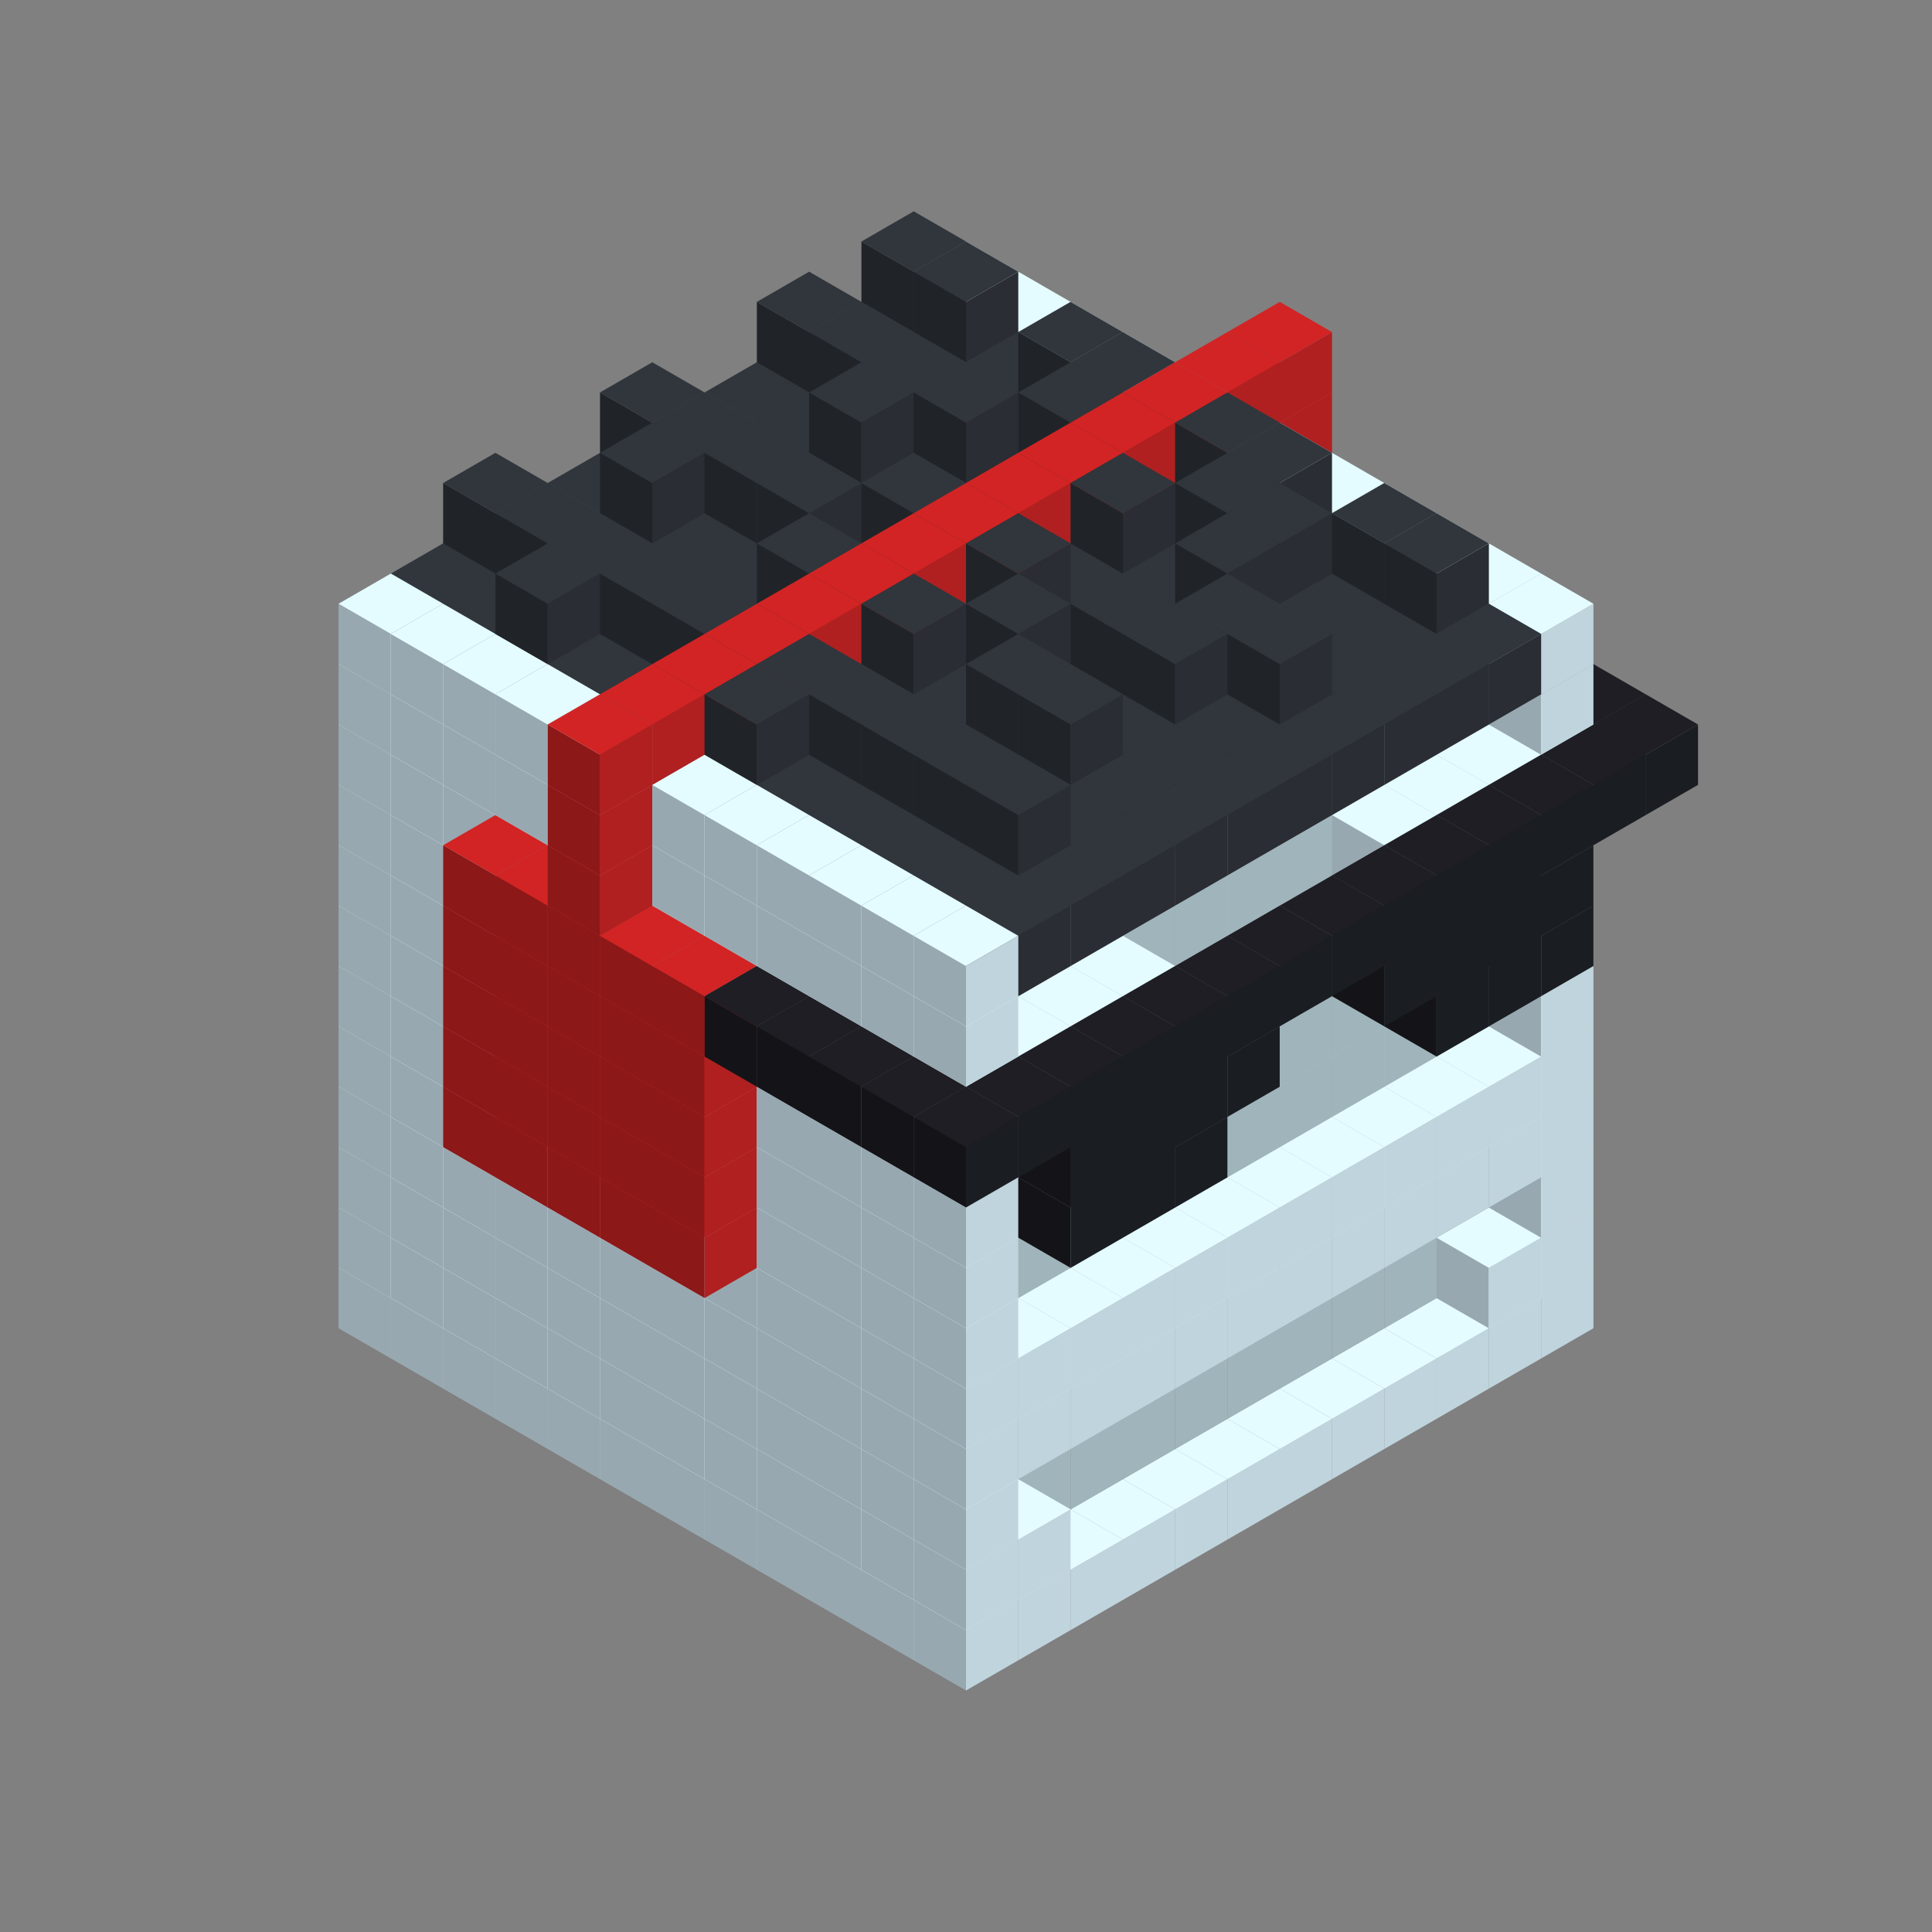 
<svg width='600' height='600' viewBox='4436371 5550000 3200000 3200000' xmlns='http://www.w3.org/2000/svg' xmlns:xlink='http://www.w3.org/1999/xlink'>
<rect x="4436371" y="5550000" width="3200000" height="3200000" fill="#808080" stroke="none"/>
<use xlink:href='#v-0x0000004e-1' transform='translate(983738,3600000)'/>
<use xlink:href='#v-0x0000004e-1' transform='translate(1070341,3650000)'/>
<use xlink:href='#v-0x0000004e-1' transform='translate(1156944,3700000)'/>
<use xlink:href='#v-0x0000004e-1' transform='translate(1243547,3750000)'/>
<use xlink:href='#v-0x0000004e-1' transform='translate(1330150,3800000)'/>
<use xlink:href='#v-0x0000004e-1' transform='translate(1416753,3850000)'/>
<use xlink:href='#v-0x0000004e-1' transform='translate(1503356,3900000)'/>
<use xlink:href='#v-0x0000004e-1' transform='translate(1589959,3950000)'/>
<use xlink:href='#v-0x0000004e-1' transform='translate(1676562,4000000)'/>
<use xlink:href='#v-0x0000004e-1' transform='translate(1763165,4050000)'/>
<use xlink:href='#v-0x0000004e-1' transform='translate(1849768,4100000)'/>
<use xlink:href='#v-0x0000004e-1' transform='translate(2889004,3600000)'/>
<use xlink:href='#v-0x0000004e-1' transform='translate(2802401,3650000)'/>
<use xlink:href='#v-0x0000004e-1' transform='translate(2715798,3700000)'/>
<use xlink:href='#v-0x0000004e-1' transform='translate(2629195,3750000)'/>
<use xlink:href='#v-0x0000004e-1' transform='translate(2542592,3800000)'/>
<use xlink:href='#v-0x0000004e-1' transform='translate(2455989,3850000)'/>
<use xlink:href='#v-0x0000004e-1' transform='translate(2369386,3900000)'/>
<use xlink:href='#v-0x0000004e-1' transform='translate(2282783,3950000)'/>
<use xlink:href='#v-0x0000004e-1' transform='translate(2196180,4000000)'/>
<use xlink:href='#v-0x0000004e-1' transform='translate(2109577,4050000)'/>
<use xlink:href='#v-0x0000004e-1' transform='translate(2022974,4100000)'/>
<use xlink:href='#v-0x0000004e-1' transform='translate(1936371,4150000)'/>
<use xlink:href='#v-0x0000004e-1' transform='translate(983738,3500000)'/>
<use xlink:href='#v-0x0000004e-1' transform='translate(1070341,3550000)'/>
<use xlink:href='#v-0x0000004e-1' transform='translate(1156944,3600000)'/>
<use xlink:href='#v-0x0000004e-1' transform='translate(1243547,3650000)'/>
<use xlink:href='#v-0x0000004e-1' transform='translate(1330150,3700000)'/>
<use xlink:href='#v-0x0000004e-1' transform='translate(1416753,3750000)'/>
<use xlink:href='#v-0x0000004e-1' transform='translate(1503356,3800000)'/>
<use xlink:href='#v-0x0000004e-1' transform='translate(1589959,3850000)'/>
<use xlink:href='#v-0x0000004e-1' transform='translate(1676562,3900000)'/>
<use xlink:href='#v-0x0000004e-1' transform='translate(1763165,3950000)'/>
<use xlink:href='#v-0x0000004e-2' transform='translate(2715798,3500000)'/>
<use xlink:href='#v-0x0000004e-2' transform='translate(2629195,3550000)'/>
<use xlink:href='#v-0x0000004e-2' transform='translate(2542592,3600000)'/>
<use xlink:href='#v-0x0000004e-2' transform='translate(2455989,3650000)'/>
<use xlink:href='#v-0x0000004e-2' transform='translate(2369386,3700000)'/>
<use xlink:href='#v-0x0000004e-2' transform='translate(2282783,3750000)'/>
<use xlink:href='#v-0x0000004e-2' transform='translate(2196180,3800000)'/>
<use xlink:href='#v-0x0000004e-2' transform='translate(2109577,3850000)'/>
<use xlink:href='#v-0x0000004e-2' transform='translate(2022974,3900000)'/>
<use xlink:href='#v-0x0000004e-2' transform='translate(1936371,3950000)'/>
<use xlink:href='#v-0x0000004e-1' transform='translate(1849768,4000000)'/>
<use xlink:href='#v-0x0000004e-1' transform='translate(2889004,3500000)'/>
<use xlink:href='#v-0x0000004e-1' transform='translate(2802401,3550000)'/>
<use xlink:href='#v-0x0000004e-1' transform='translate(2022974,4000000)'/>
<use xlink:href='#v-0x0000004e-1' transform='translate(1936371,4050000)'/>
<use xlink:href='#v-0x0000004e-1' transform='translate(983738,3400000)'/>
<use xlink:href='#v-0x0000004e-1' transform='translate(1070341,3450000)'/>
<use xlink:href='#v-0x0000004e-1' transform='translate(1156944,3500000)'/>
<use xlink:href='#v-0x0000004e-1' transform='translate(1243547,3550000)'/>
<use xlink:href='#v-0x0000004e-1' transform='translate(1330150,3600000)'/>
<use xlink:href='#v-0x0000004e-1' transform='translate(1416753,3650000)'/>
<use xlink:href='#v-0x0000004e-1' transform='translate(1503356,3700000)'/>
<use xlink:href='#v-0x0000004e-1' transform='translate(1589959,3750000)'/>
<use xlink:href='#v-0x0000004e-1' transform='translate(1676562,3800000)'/>
<use xlink:href='#v-0x0000004e-1' transform='translate(1763165,3850000)'/>
<use xlink:href='#v-0x0000004e-2' transform='translate(2715798,3400000)'/>
<use xlink:href='#v-0x0000004e-2' transform='translate(2629195,3450000)'/>
<use xlink:href='#v-0x0000004e-2' transform='translate(2542592,3500000)'/>
<use xlink:href='#v-0x0000004e-2' transform='translate(2455989,3550000)'/>
<use xlink:href='#v-0x0000004e-2' transform='translate(2369386,3600000)'/>
<use xlink:href='#v-0x0000004e-2' transform='translate(2282783,3650000)'/>
<use xlink:href='#v-0x0000004e-2' transform='translate(2196180,3700000)'/>
<use xlink:href='#v-0x0000004e-2' transform='translate(2109577,3750000)'/>
<use xlink:href='#v-0x0000004e-2' transform='translate(2022974,3800000)'/>
<use xlink:href='#v-0x0000004e-2' transform='translate(1936371,3850000)'/>
<use xlink:href='#v-0x0000004e-1' transform='translate(1849768,3900000)'/>
<use xlink:href='#v-0x0000004e-1' transform='translate(2889004,3400000)'/>
<use xlink:href='#v-0x0000004e-1' transform='translate(1936371,3950000)'/>
<use xlink:href='#v-0x0000004e-1' transform='translate(983738,3300000)'/>
<use xlink:href='#v-0x0000004e-1' transform='translate(1070341,3350000)'/>
<use xlink:href='#v-0x0000004e-1' transform='translate(1156944,3400000)'/>
<use xlink:href='#v-0x0000004e-1' transform='translate(1243547,3450000)'/>
<use xlink:href='#v-0x0000004e-1' transform='translate(1330150,3500000)'/>
<use xlink:href='#v-0x0000004e-1' transform='translate(1416753,3550000)'/>
<use xlink:href='#v-0x0000004e-1' transform='translate(1503356,3600000)'/>
<use xlink:href='#v-0x0000004e-1' transform='translate(1589959,3650000)'/>
<use xlink:href='#v-0x0000004e-1' transform='translate(1676562,3700000)'/>
<use xlink:href='#v-0x0000004e-1' transform='translate(1763165,3750000)'/>
<use xlink:href='#v-0x0000004e-2' transform='translate(2715798,3300000)'/>
<use xlink:href='#v-0x0000004e-2' transform='translate(2629195,3350000)'/>
<use xlink:href='#v-0x0000004e-2' transform='translate(2542592,3400000)'/>
<use xlink:href='#v-0x0000004e-2' transform='translate(2455989,3450000)'/>
<use xlink:href='#v-0x0000004e-2' transform='translate(2369386,3500000)'/>
<use xlink:href='#v-0x0000004e-2' transform='translate(2282783,3550000)'/>
<use xlink:href='#v-0x0000004e-2' transform='translate(2196180,3600000)'/>
<use xlink:href='#v-0x0000004e-2' transform='translate(2109577,3650000)'/>
<use xlink:href='#v-0x0000004e-2' transform='translate(2022974,3700000)'/>
<use xlink:href='#v-0x0000004e-2' transform='translate(1936371,3750000)'/>
<use xlink:href='#v-0x0000004e-1' transform='translate(1849768,3800000)'/>
<use xlink:href='#v-0x0000004e-1' transform='translate(2889004,3300000)'/>
<use xlink:href='#v-0x0000004e-1' transform='translate(2802401,3350000)'/>
<use xlink:href='#v-0x0000004e-1' transform='translate(2715798,3400000)'/>
<use xlink:href='#v-0x0000004e-1' transform='translate(2629195,3450000)'/>
<use xlink:href='#v-0x0000004e-1' transform='translate(2542592,3500000)'/>
<use xlink:href='#v-0x0000004e-1' transform='translate(2455989,3550000)'/>
<use xlink:href='#v-0x0000004e-1' transform='translate(2369386,3600000)'/>
<use xlink:href='#v-0x0000004e-1' transform='translate(2282783,3650000)'/>
<use xlink:href='#v-0x0000004e-1' transform='translate(2196180,3700000)'/>
<use xlink:href='#v-0x0000004e-1' transform='translate(2109577,3750000)'/>
<use xlink:href='#v-0x0000004e-1' transform='translate(2022974,3800000)'/>
<use xlink:href='#v-0x0000004e-1' transform='translate(1936371,3850000)'/>
<use xlink:href='#v-0x0000004e-1' transform='translate(983738,3200000)'/>
<use xlink:href='#v-0x0000004e-1' transform='translate(1070341,3250000)'/>
<use xlink:href='#v-0x0000004e-1' transform='translate(1156944,3300000)'/>
<use xlink:href='#v-0x0000004e-1' transform='translate(1243547,3350000)'/>
<use xlink:href='#v-0x0000004e-1' transform='translate(1330150,3400000)'/>
<use xlink:href='#v-0x0000004e-1' transform='translate(1416753,3450000)'/>
<use xlink:href='#v-0x0000004e-1' transform='translate(1503356,3500000)'/>
<use xlink:href='#v-0x0000004e-1' transform='translate(1589959,3550000)'/>
<use xlink:href='#v-0x0000004e-1' transform='translate(1676562,3600000)'/>
<use xlink:href='#v-0x0000004e-1' transform='translate(1763165,3650000)'/>
<use xlink:href='#v-0x0000004e-2' transform='translate(2715798,3200000)'/>
<use xlink:href='#v-0x0000004e-2' transform='translate(2629195,3250000)'/>
<use xlink:href='#v-0x0000004e-2' transform='translate(2542592,3300000)'/>
<use xlink:href='#v-0x0000004e-2' transform='translate(2455989,3350000)'/>
<use xlink:href='#v-0x0000004e-2' transform='translate(2369386,3400000)'/>
<use xlink:href='#v-0x0000004e-2' transform='translate(2282783,3450000)'/>
<use xlink:href='#v-0x0000004e-2' transform='translate(2196180,3500000)'/>
<use xlink:href='#v-0x0000004e-2' transform='translate(2109577,3550000)'/>
<use xlink:href='#v-0x0000004e-2' transform='translate(2022974,3600000)'/>
<use xlink:href='#v-0x0000004e-2' transform='translate(1936371,3650000)'/>
<use xlink:href='#v-0x0000004e-1' transform='translate(1849768,3700000)'/>
<use xlink:href='#v-0x0000004e-1' transform='translate(2889004,3200000)'/>
<use xlink:href='#v-0x0000004e-1' transform='translate(2802401,3250000)'/>
<use xlink:href='#v-0x0000004e-1' transform='translate(2715798,3300000)'/>
<use xlink:href='#v-0x0000004e-1' transform='translate(2629195,3350000)'/>
<use xlink:href='#v-0x0000004e-1' transform='translate(2542592,3400000)'/>
<use xlink:href='#v-0x0000004e-1' transform='translate(2455989,3450000)'/>
<use xlink:href='#v-0x0000004e-1' transform='translate(2369386,3500000)'/>
<use xlink:href='#v-0x0000004e-1' transform='translate(2282783,3550000)'/>
<use xlink:href='#v-0x0000004e-1' transform='translate(2196180,3600000)'/>
<use xlink:href='#v-0x0000004e-1' transform='translate(2109577,3650000)'/>
<use xlink:href='#v-0x0000004e-1' transform='translate(2022974,3700000)'/>
<use xlink:href='#v-0x0000004e-1' transform='translate(1936371,3750000)'/>
<use xlink:href='#v-0x0000004e-1' transform='translate(983738,3100000)'/>
<use xlink:href='#v-0x0000004e-1' transform='translate(1070341,3150000)'/>
<use xlink:href='#v-0x0000004e-1' transform='translate(1156944,3200000)'/>
<use xlink:href='#v-0x0000004e-6' transform='translate(2282783,2650000)'/>
<use xlink:href='#v-0x0000004e-1' transform='translate(1243547,3250000)'/>
<use xlink:href='#v-0x0000004e-6' transform='translate(1156944,3300000)'/>
<use xlink:href='#v-0x0000004e-6' transform='translate(2369386,2700000)'/>
<use xlink:href='#v-0x0000004e-1' transform='translate(1330150,3300000)'/>
<use xlink:href='#v-0x0000004e-6' transform='translate(1243547,3350000)'/>
<use xlink:href='#v-0x0000004e-6' transform='translate(2455989,2750000)'/>
<use xlink:href='#v-0x0000004e-1' transform='translate(1416753,3350000)'/>
<use xlink:href='#v-0x0000004e-6' transform='translate(1330150,3400000)'/>
<use xlink:href='#v-0x0000004e-6' transform='translate(2542592,2800000)'/>
<use xlink:href='#v-0x0000004e-1' transform='translate(1503356,3400000)'/>
<use xlink:href='#v-0x0000004e-6' transform='translate(1416753,3450000)'/>
<use xlink:href='#v-0x0000004e-6' transform='translate(2629195,2850000)'/>
<use xlink:href='#v-0x0000004e-1' transform='translate(1589959,3450000)'/>
<use xlink:href='#v-0x0000004e-6' transform='translate(1503356,3500000)'/>
<use xlink:href='#v-0x0000004e-1' transform='translate(1676562,3500000)'/>
<use xlink:href='#v-0x0000004e-1' transform='translate(1763165,3550000)'/>
<use xlink:href='#v-0x0000004e-2' transform='translate(2715798,3100000)'/>
<use xlink:href='#v-0x0000004e-2' transform='translate(2629195,3150000)'/>
<use xlink:href='#v-0x0000004e-2' transform='translate(2542592,3200000)'/>
<use xlink:href='#v-0x0000004e-2' transform='translate(2455989,3250000)'/>
<use xlink:href='#v-0x0000004e-2' transform='translate(2369386,3300000)'/>
<use xlink:href='#v-0x0000004e-2' transform='translate(2282783,3350000)'/>
<use xlink:href='#v-0x0000004e-2' transform='translate(2196180,3400000)'/>
<use xlink:href='#v-0x0000004e-2' transform='translate(2109577,3450000)'/>
<use xlink:href='#v-0x0000004e-2' transform='translate(2022974,3500000)'/>
<use xlink:href='#v-0x0000004e-2' transform='translate(1936371,3550000)'/>
<use xlink:href='#v-0x0000004e-1' transform='translate(1849768,3600000)'/>
<use xlink:href='#v-0x0000004e-1' transform='translate(2889004,3100000)'/>
<use xlink:href='#v-0x0000004e-1' transform='translate(1936371,3650000)'/>
<use xlink:href='#v-0x0000004e-1' transform='translate(983738,3000000)'/>
<use xlink:href='#v-0x0000004e-1' transform='translate(1070341,3050000)'/>
<use xlink:href='#v-0x0000004e-1' transform='translate(1156944,3100000)'/>
<use xlink:href='#v-0x0000004e-6' transform='translate(2282783,2550000)'/>
<use xlink:href='#v-0x0000004e-1' transform='translate(1243547,3150000)'/>
<use xlink:href='#v-0x0000004e-6' transform='translate(1156944,3200000)'/>
<use xlink:href='#v-0x0000004e-6' transform='translate(2369386,2600000)'/>
<use xlink:href='#v-0x0000004e-1' transform='translate(1330150,3200000)'/>
<use xlink:href='#v-0x0000004e-6' transform='translate(1243547,3250000)'/>
<use xlink:href='#v-0x0000004e-6' transform='translate(2455989,2650000)'/>
<use xlink:href='#v-0x0000004e-1' transform='translate(1416753,3250000)'/>
<use xlink:href='#v-0x0000004e-6' transform='translate(1330150,3300000)'/>
<use xlink:href='#v-0x0000004e-6' transform='translate(2542592,2700000)'/>
<use xlink:href='#v-0x0000004e-1' transform='translate(1503356,3300000)'/>
<use xlink:href='#v-0x0000004e-6' transform='translate(1416753,3350000)'/>
<use xlink:href='#v-0x0000004e-6' transform='translate(2629195,2750000)'/>
<use xlink:href='#v-0x0000004e-1' transform='translate(1589959,3350000)'/>
<use xlink:href='#v-0x0000004e-6' transform='translate(1503356,3400000)'/>
<use xlink:href='#v-0x0000004e-1' transform='translate(1676562,3400000)'/>
<use xlink:href='#v-0x0000004e-1' transform='translate(1763165,3450000)'/>
<use xlink:href='#v-0x0000004e-2' transform='translate(2715798,3000000)'/>
<use xlink:href='#v-0x0000004e-2' transform='translate(2629195,3050000)'/>
<use xlink:href='#v-0x0000004e-2' transform='translate(2542592,3100000)'/>
<use xlink:href='#v-0x0000004e-2' transform='translate(2455989,3150000)'/>
<use xlink:href='#v-0x0000004e-2' transform='translate(2369386,3200000)'/>
<use xlink:href='#v-0x0000004e-2' transform='translate(2282783,3250000)'/>
<use xlink:href='#v-0x0000004e-2' transform='translate(2196180,3300000)'/>
<use xlink:href='#v-0x0000004e-2' transform='translate(2109577,3350000)'/>
<use xlink:href='#v-0x0000004e-2' transform='translate(2022974,3400000)'/>
<use xlink:href='#v-0x0000004e-2' transform='translate(1936371,3450000)'/>
<use xlink:href='#v-0x0000004e-1' transform='translate(1849768,3500000)'/>
<use xlink:href='#v-0x0000004e-1' transform='translate(2889004,3000000)'/>
<use xlink:href='#v-0x0000004e-1' transform='translate(1936371,3550000)'/>
<use xlink:href='#v-0x0000004e-1' transform='translate(983738,2900000)'/>
<use xlink:href='#v-0x0000004e-1' transform='translate(1070341,2950000)'/>
<use xlink:href='#v-0x0000004e-1' transform='translate(1156944,3000000)'/>
<use xlink:href='#v-0x0000004e-6' transform='translate(2282783,2450000)'/>
<use xlink:href='#v-0x0000004e-1' transform='translate(1243547,3050000)'/>
<use xlink:href='#v-0x0000004e-6' transform='translate(1156944,3100000)'/>
<use xlink:href='#v-0x0000004e-6' transform='translate(2369386,2500000)'/>
<use xlink:href='#v-0x0000004e-1' transform='translate(1330150,3100000)'/>
<use xlink:href='#v-0x0000004e-6' transform='translate(1243547,3150000)'/>
<use xlink:href='#v-0x0000004e-6' transform='translate(2455989,2550000)'/>
<use xlink:href='#v-0x0000004e-1' transform='translate(1416753,3150000)'/>
<use xlink:href='#v-0x0000004e-6' transform='translate(1330150,3200000)'/>
<use xlink:href='#v-0x0000004e-6' transform='translate(2542592,2600000)'/>
<use xlink:href='#v-0x0000004e-1' transform='translate(1503356,3200000)'/>
<use xlink:href='#v-0x0000004e-6' transform='translate(1416753,3250000)'/>
<use xlink:href='#v-0x0000004e-6' transform='translate(2629195,2650000)'/>
<use xlink:href='#v-0x0000004e-1' transform='translate(1589959,3250000)'/>
<use xlink:href='#v-0x0000004e-6' transform='translate(1503356,3300000)'/>
<use xlink:href='#v-0x0000004e-1' transform='translate(1676562,3300000)'/>
<use xlink:href='#v-0x0000004e-1' transform='translate(1763165,3350000)'/>
<use xlink:href='#v-0x0000004e-2' transform='translate(2715798,2900000)'/>
<use xlink:href='#v-0x0000004e-2' transform='translate(2629195,2950000)'/>
<use xlink:href='#v-0x0000004e-2' transform='translate(2542592,3000000)'/>
<use xlink:href='#v-0x0000004e-2' transform='translate(2455989,3050000)'/>
<use xlink:href='#v-0x0000004e-2' transform='translate(2369386,3100000)'/>
<use xlink:href='#v-0x0000004e-2' transform='translate(2282783,3150000)'/>
<use xlink:href='#v-0x0000004e-2' transform='translate(2196180,3200000)'/>
<use xlink:href='#v-0x0000004e-2' transform='translate(2109577,3250000)'/>
<use xlink:href='#v-0x0000004e-2' transform='translate(2022974,3300000)'/>
<use xlink:href='#v-0x0000004e-2' transform='translate(1936371,3350000)'/>
<use xlink:href='#v-0x0000004e-1' transform='translate(1849768,3400000)'/>
<use xlink:href='#v-0x0000004e-1' transform='translate(2889004,2900000)'/>
<use xlink:href='#v-0x0000004e-1' transform='translate(2802401,2950000)'/>
<use xlink:href='#v-0x0000004e-1' transform='translate(2715798,3000000)'/>
<use xlink:href='#v-0x0000004e-1' transform='translate(2629195,3050000)'/>
<use xlink:href='#v-0x0000004e-1' transform='translate(2196180,3300000)'/>
<use xlink:href='#v-0x0000004e-1' transform='translate(2109577,3350000)'/>
<use xlink:href='#v-0x0000004e-1' transform='translate(2022974,3400000)'/>
<use xlink:href='#v-0x0000004e-1' transform='translate(1936371,3450000)'/>
<use xlink:href='#v-0x0000004e-4' transform='translate(2889004,3000000)'/>
<use xlink:href='#v-0x0000004e-4' transform='translate(2802401,3050000)'/>
<use xlink:href='#v-0x0000004e-4' transform='translate(2715798,3100000)'/>
<use xlink:href='#v-0x0000004e-4' transform='translate(2282783,3350000)'/>
<use xlink:href='#v-0x0000004e-4' transform='translate(2196180,3400000)'/>
<use xlink:href='#v-0x0000004e-4' transform='translate(2109577,3450000)'/>
<use xlink:href='#v-0x0000004e-1' transform='translate(983738,2800000)'/>
<use xlink:href='#v-0x0000004e-1' transform='translate(1070341,2850000)'/>
<use xlink:href='#v-0x0000004e-1' transform='translate(1156944,2900000)'/>
<use xlink:href='#v-0x0000004e-6' transform='translate(2282783,2350000)'/>
<use xlink:href='#v-0x0000004e-1' transform='translate(1243547,2950000)'/>
<use xlink:href='#v-0x0000004e-6' transform='translate(1156944,3000000)'/>
<use xlink:href='#v-0x0000004e-6' transform='translate(2369386,2400000)'/>
<use xlink:href='#v-0x0000004e-1' transform='translate(1330150,3000000)'/>
<use xlink:href='#v-0x0000004e-6' transform='translate(1243547,3050000)'/>
<use xlink:href='#v-0x0000004e-6' transform='translate(2455989,2450000)'/>
<use xlink:href='#v-0x0000004e-1' transform='translate(1416753,3050000)'/>
<use xlink:href='#v-0x0000004e-6' transform='translate(1330150,3100000)'/>
<use xlink:href='#v-0x0000004e-6' transform='translate(2542592,2500000)'/>
<use xlink:href='#v-0x0000004e-1' transform='translate(1503356,3100000)'/>
<use xlink:href='#v-0x0000004e-6' transform='translate(1416753,3150000)'/>
<use xlink:href='#v-0x0000004e-6' transform='translate(2629195,2550000)'/>
<use xlink:href='#v-0x0000004e-1' transform='translate(1589959,3150000)'/>
<use xlink:href='#v-0x0000004e-6' transform='translate(1503356,3200000)'/>
<use xlink:href='#v-0x0000004e-1' transform='translate(1676562,3200000)'/>
<use xlink:href='#v-0x0000004e-1' transform='translate(1763165,3250000)'/>
<use xlink:href='#v-0x0000004e-2' transform='translate(2715798,2800000)'/>
<use xlink:href='#v-0x0000004e-2' transform='translate(2629195,2850000)'/>
<use xlink:href='#v-0x0000004e-2' transform='translate(2542592,2900000)'/>
<use xlink:href='#v-0x0000004e-2' transform='translate(2455989,2950000)'/>
<use xlink:href='#v-0x0000004e-2' transform='translate(2369386,3000000)'/>
<use xlink:href='#v-0x0000004e-2' transform='translate(2282783,3050000)'/>
<use xlink:href='#v-0x0000004e-2' transform='translate(2196180,3100000)'/>
<use xlink:href='#v-0x0000004e-2' transform='translate(2109577,3150000)'/>
<use xlink:href='#v-0x0000004e-2' transform='translate(2022974,3200000)'/>
<use xlink:href='#v-0x0000004e-2' transform='translate(1936371,3250000)'/>
<use xlink:href='#v-0x0000004e-1' transform='translate(1849768,3300000)'/>
<use xlink:href='#v-0x0000004e-1' transform='translate(2889004,2800000)'/>
<use xlink:href='#v-0x0000004e-1' transform='translate(2802401,2850000)'/>
<use xlink:href='#v-0x0000004e-3' transform='translate(2715798,2900000)'/>
<use xlink:href='#v-0x0000004e-3' transform='translate(2629195,2950000)'/>
<use xlink:href='#v-0x0000004e-1' transform='translate(2542592,3000000)'/>
<use xlink:href='#v-0x0000004e-1' transform='translate(2282783,3150000)'/>
<use xlink:href='#v-0x0000004e-3' transform='translate(2196180,3200000)'/>
<use xlink:href='#v-0x0000004e-3' transform='translate(2109577,3250000)'/>
<use xlink:href='#v-0x0000004e-1' transform='translate(2022974,3300000)'/>
<use xlink:href='#v-0x0000004e-1' transform='translate(1936371,3350000)'/>
<use xlink:href='#v-0x0000004e-4' transform='translate(2889004,2900000)'/>
<use xlink:href='#v-0x0000004e-4' transform='translate(2802401,2950000)'/>
<use xlink:href='#v-0x0000004e-4' transform='translate(2715798,3000000)'/>
<use xlink:href='#v-0x0000004e-4' transform='translate(2629195,3050000)'/>
<use xlink:href='#v-0x0000004e-4' transform='translate(2369386,3200000)'/>
<use xlink:href='#v-0x0000004e-4' transform='translate(2282783,3250000)'/>
<use xlink:href='#v-0x0000004e-4' transform='translate(2196180,3300000)'/>
<use xlink:href='#v-0x0000004e-4' transform='translate(2109577,3350000)'/>
<use xlink:href='#v-0x0000004e-1' transform='translate(983738,2700000)'/>
<use xlink:href='#v-0x0000004e-1' transform='translate(1070341,2750000)'/>
<use xlink:href='#v-0x0000004e-1' transform='translate(1156944,2800000)'/>
<use xlink:href='#v-0x0000004e-6' transform='translate(2282783,2250000)'/>
<use xlink:href='#v-0x0000004e-1' transform='translate(1243547,2850000)'/>
<use xlink:href='#v-0x0000004e-6' transform='translate(1156944,2900000)'/>
<use xlink:href='#v-0x0000004e-6' transform='translate(2369386,2300000)'/>
<use xlink:href='#v-0x0000004e-1' transform='translate(1330150,2900000)'/>
<use xlink:href='#v-0x0000004e-6' transform='translate(1243547,2950000)'/>
<use xlink:href='#v-0x0000004e-6' transform='translate(2455989,2350000)'/>
<use xlink:href='#v-0x0000004e-1' transform='translate(1416753,2950000)'/>
<use xlink:href='#v-0x0000004e-6' transform='translate(1330150,3000000)'/>
<use xlink:href='#v-0x0000004e-6' transform='translate(2542592,2400000)'/>
<use xlink:href='#v-0x0000004e-1' transform='translate(1503356,3000000)'/>
<use xlink:href='#v-0x0000004e-6' transform='translate(1416753,3050000)'/>
<use xlink:href='#v-0x0000004e-6' transform='translate(2629195,2450000)'/>
<use xlink:href='#v-0x0000004e-1' transform='translate(1589959,3050000)'/>
<use xlink:href='#v-0x0000004e-6' transform='translate(1503356,3100000)'/>
<use xlink:href='#v-0x0000004e-4' transform='translate(2715798,2500000)'/>
<use xlink:href='#v-0x0000004e-1' transform='translate(1676562,3100000)'/>
<use xlink:href='#v-0x0000004e-4' transform='translate(1589959,3150000)'/>
<use xlink:href='#v-0x0000004e-4' transform='translate(2802401,2550000)'/>
<use xlink:href='#v-0x0000004e-1' transform='translate(1763165,3150000)'/>
<use xlink:href='#v-0x0000004e-4' transform='translate(1676562,3200000)'/>
<use xlink:href='#v-0x0000004e-4' transform='translate(2889004,2600000)'/>
<use xlink:href='#v-0x0000004e-2' transform='translate(2715798,2700000)'/>
<use xlink:href='#v-0x0000004e-2' transform='translate(2629195,2750000)'/>
<use xlink:href='#v-0x0000004e-2' transform='translate(2542592,2800000)'/>
<use xlink:href='#v-0x0000004e-2' transform='translate(2455989,2850000)'/>
<use xlink:href='#v-0x0000004e-2' transform='translate(2369386,2900000)'/>
<use xlink:href='#v-0x0000004e-2' transform='translate(2282783,2950000)'/>
<use xlink:href='#v-0x0000004e-2' transform='translate(2196180,3000000)'/>
<use xlink:href='#v-0x0000004e-2' transform='translate(2109577,3050000)'/>
<use xlink:href='#v-0x0000004e-2' transform='translate(2022974,3100000)'/>
<use xlink:href='#v-0x0000004e-2' transform='translate(1936371,3150000)'/>
<use xlink:href='#v-0x0000004e-1' transform='translate(1849768,3200000)'/>
<use xlink:href='#v-0x0000004e-4' transform='translate(1763165,3250000)'/>
<use xlink:href='#v-0x0000004e-4' transform='translate(2975607,2650000)'/>
<use xlink:href='#v-0x0000004e-1' transform='translate(2889004,2700000)'/>
<use xlink:href='#v-0x0000004e-1' transform='translate(2802401,2750000)'/>
<use xlink:href='#v-0x0000004e-1' transform='translate(2715798,2800000)'/>
<use xlink:href='#v-0x0000004e-1' transform='translate(2629195,2850000)'/>
<use xlink:href='#v-0x0000004e-1' transform='translate(2196180,3100000)'/>
<use xlink:href='#v-0x0000004e-1' transform='translate(2109577,3150000)'/>
<use xlink:href='#v-0x0000004e-1' transform='translate(2022974,3200000)'/>
<use xlink:href='#v-0x0000004e-1' transform='translate(1936371,3250000)'/>
<use xlink:href='#v-0x0000004e-4' transform='translate(1849768,3300000)'/>
<use xlink:href='#v-0x0000004e-4' transform='translate(3062210,2700000)'/>
<use xlink:href='#v-0x0000004e-4' transform='translate(2975607,2750000)'/>
<use xlink:href='#v-0x0000004e-4' transform='translate(2889004,2800000)'/>
<use xlink:href='#v-0x0000004e-4' transform='translate(2802401,2850000)'/>
<use xlink:href='#v-0x0000004e-4' transform='translate(2715798,2900000)'/>
<use xlink:href='#v-0x0000004e-4' transform='translate(2629195,2950000)'/>
<use xlink:href='#v-0x0000004e-4' transform='translate(2542592,3000000)'/>
<use xlink:href='#v-0x0000004e-4' transform='translate(2455989,3050000)'/>
<use xlink:href='#v-0x0000004e-4' transform='translate(2369386,3100000)'/>
<use xlink:href='#v-0x0000004e-4' transform='translate(2282783,3150000)'/>
<use xlink:href='#v-0x0000004e-4' transform='translate(2196180,3200000)'/>
<use xlink:href='#v-0x0000004e-4' transform='translate(2109577,3250000)'/>
<use xlink:href='#v-0x0000004e-4' transform='translate(2022974,3300000)'/>
<use xlink:href='#v-0x0000004e-4' transform='translate(1936371,3350000)'/>
<use xlink:href='#v-0x0000004e-1' transform='translate(983738,2600000)'/>
<use xlink:href='#v-0x0000004e-1' transform='translate(1070341,2650000)'/>
<use xlink:href='#v-0x0000004e-1' transform='translate(1156944,2700000)'/>
<use xlink:href='#v-0x0000004e-1' transform='translate(1243547,2750000)'/>
<use xlink:href='#v-0x0000004e-1' transform='translate(1330150,2800000)'/>
<use xlink:href='#v-0x0000004e-6' transform='translate(2455989,2250000)'/>
<use xlink:href='#v-0x0000004e-1' transform='translate(1416753,2850000)'/>
<use xlink:href='#v-0x0000004e-6' transform='translate(1330150,2900000)'/>
<use xlink:href='#v-0x0000004e-1' transform='translate(1503356,2900000)'/>
<use xlink:href='#v-0x0000004e-1' transform='translate(1589959,2950000)'/>
<use xlink:href='#v-0x0000004e-1' transform='translate(1676562,3000000)'/>
<use xlink:href='#v-0x0000004e-1' transform='translate(1763165,3050000)'/>
<use xlink:href='#v-0x0000004e-2' transform='translate(2715798,2600000)'/>
<use xlink:href='#v-0x0000004e-2' transform='translate(2629195,2650000)'/>
<use xlink:href='#v-0x0000004e-2' transform='translate(2542592,2700000)'/>
<use xlink:href='#v-0x0000004e-2' transform='translate(2455989,2750000)'/>
<use xlink:href='#v-0x0000004e-2' transform='translate(2369386,2800000)'/>
<use xlink:href='#v-0x0000004e-2' transform='translate(2282783,2850000)'/>
<use xlink:href='#v-0x0000004e-2' transform='translate(2196180,2900000)'/>
<use xlink:href='#v-0x0000004e-2' transform='translate(2109577,2950000)'/>
<use xlink:href='#v-0x0000004e-2' transform='translate(2022974,3000000)'/>
<use xlink:href='#v-0x0000004e-2' transform='translate(1936371,3050000)'/>
<use xlink:href='#v-0x0000004e-1' transform='translate(1849768,3100000)'/>
<use xlink:href='#v-0x0000004e-1' transform='translate(2889004,2600000)'/>
<use xlink:href='#v-0x0000004e-1' transform='translate(1936371,3150000)'/>
<use xlink:href='#v-0x0000004e-1' transform='translate(1936371,1950000)'/>
<use xlink:href='#v-0x0000004e-5' transform='translate(1849768,2000000)'/>
<use xlink:href='#v-0x0000004e-5' transform='translate(1763165,2050000)'/>
<use xlink:href='#v-0x0000004e-5' transform='translate(1676562,2100000)'/>
<use xlink:href='#v-0x0000004e-5' transform='translate(1589959,2150000)'/>
<use xlink:href='#v-0x0000004e-5' transform='translate(1503356,2200000)'/>
<use xlink:href='#v-0x0000004e-5' transform='translate(1416753,2250000)'/>
<use xlink:href='#v-0x0000004e-5' transform='translate(1330150,2300000)'/>
<use xlink:href='#v-0x0000004e-5' transform='translate(1243547,2350000)'/>
<use xlink:href='#v-0x0000004e-5' transform='translate(1156944,2400000)'/>
<use xlink:href='#v-0x0000004e-5' transform='translate(1070341,2450000)'/>
<use xlink:href='#v-0x0000004e-1' transform='translate(983738,2500000)'/>
<use xlink:href='#v-0x0000004e-1' transform='translate(2022974,2000000)'/>
<use xlink:href='#v-0x0000004e-5' transform='translate(1936371,2050000)'/>
<use xlink:href='#v-0x0000004e-5' transform='translate(1849768,2100000)'/>
<use xlink:href='#v-0x0000004e-5' transform='translate(1763165,2150000)'/>
<use xlink:href='#v-0x0000004e-5' transform='translate(1676562,2200000)'/>
<use xlink:href='#v-0x0000004e-5' transform='translate(1589959,2250000)'/>
<use xlink:href='#v-0x0000004e-5' transform='translate(1503356,2300000)'/>
<use xlink:href='#v-0x0000004e-5' transform='translate(1416753,2350000)'/>
<use xlink:href='#v-0x0000004e-5' transform='translate(1330150,2400000)'/>
<use xlink:href='#v-0x0000004e-5' transform='translate(1243547,2450000)'/>
<use xlink:href='#v-0x0000004e-5' transform='translate(1156944,2500000)'/>
<use xlink:href='#v-0x0000004e-1' transform='translate(1070341,2550000)'/>
<use xlink:href='#v-0x0000004e-1' transform='translate(2109577,2050000)'/>
<use xlink:href='#v-0x0000004e-5' transform='translate(2022974,2100000)'/>
<use xlink:href='#v-0x0000004e-5' transform='translate(1936371,2150000)'/>
<use xlink:href='#v-0x0000004e-5' transform='translate(1849768,2200000)'/>
<use xlink:href='#v-0x0000004e-5' transform='translate(1763165,2250000)'/>
<use xlink:href='#v-0x0000004e-5' transform='translate(1676562,2300000)'/>
<use xlink:href='#v-0x0000004e-5' transform='translate(1589959,2350000)'/>
<use xlink:href='#v-0x0000004e-5' transform='translate(1503356,2400000)'/>
<use xlink:href='#v-0x0000004e-5' transform='translate(1416753,2450000)'/>
<use xlink:href='#v-0x0000004e-5' transform='translate(1330150,2500000)'/>
<use xlink:href='#v-0x0000004e-5' transform='translate(1243547,2550000)'/>
<use xlink:href='#v-0x0000004e-1' transform='translate(1156944,2600000)'/>
<use xlink:href='#v-0x0000004e-1' transform='translate(2196180,2100000)'/>
<use xlink:href='#v-0x0000004e-5' transform='translate(2109577,2150000)'/>
<use xlink:href='#v-0x0000004e-5' transform='translate(2022974,2200000)'/>
<use xlink:href='#v-0x0000004e-5' transform='translate(1936371,2250000)'/>
<use xlink:href='#v-0x0000004e-5' transform='translate(1849768,2300000)'/>
<use xlink:href='#v-0x0000004e-5' transform='translate(1763165,2350000)'/>
<use xlink:href='#v-0x0000004e-5' transform='translate(1676562,2400000)'/>
<use xlink:href='#v-0x0000004e-5' transform='translate(1589959,2450000)'/>
<use xlink:href='#v-0x0000004e-5' transform='translate(1503356,2500000)'/>
<use xlink:href='#v-0x0000004e-5' transform='translate(1416753,2550000)'/>
<use xlink:href='#v-0x0000004e-5' transform='translate(1330150,2600000)'/>
<use xlink:href='#v-0x0000004e-1' transform='translate(1243547,2650000)'/>
<use xlink:href='#v-0x0000004e-1' transform='translate(2282783,2150000)'/>
<use xlink:href='#v-0x0000004e-5' transform='translate(2196180,2200000)'/>
<use xlink:href='#v-0x0000004e-5' transform='translate(2109577,2250000)'/>
<use xlink:href='#v-0x0000004e-5' transform='translate(2022974,2300000)'/>
<use xlink:href='#v-0x0000004e-5' transform='translate(1936371,2350000)'/>
<use xlink:href='#v-0x0000004e-5' transform='translate(1849768,2400000)'/>
<use xlink:href='#v-0x0000004e-5' transform='translate(1763165,2450000)'/>
<use xlink:href='#v-0x0000004e-5' transform='translate(1676562,2500000)'/>
<use xlink:href='#v-0x0000004e-5' transform='translate(1589959,2550000)'/>
<use xlink:href='#v-0x0000004e-5' transform='translate(1503356,2600000)'/>
<use xlink:href='#v-0x0000004e-5' transform='translate(1416753,2650000)'/>
<use xlink:href='#v-0x0000004e-1' transform='translate(1330150,2700000)'/>
<use xlink:href='#v-0x0000004e-6' transform='translate(2455989,2150000)'/>
<use xlink:href='#v-0x0000004e-1' transform='translate(2369386,2200000)'/>
<use xlink:href='#v-0x0000004e-5' transform='translate(2282783,2250000)'/>
<use xlink:href='#v-0x0000004e-5' transform='translate(2196180,2300000)'/>
<use xlink:href='#v-0x0000004e-5' transform='translate(2109577,2350000)'/>
<use xlink:href='#v-0x0000004e-5' transform='translate(2022974,2400000)'/>
<use xlink:href='#v-0x0000004e-5' transform='translate(1936371,2450000)'/>
<use xlink:href='#v-0x0000004e-5' transform='translate(1849768,2500000)'/>
<use xlink:href='#v-0x0000004e-5' transform='translate(1763165,2550000)'/>
<use xlink:href='#v-0x0000004e-5' transform='translate(1676562,2600000)'/>
<use xlink:href='#v-0x0000004e-5' transform='translate(1589959,2650000)'/>
<use xlink:href='#v-0x0000004e-5' transform='translate(1503356,2700000)'/>
<use xlink:href='#v-0x0000004e-1' transform='translate(1416753,2750000)'/>
<use xlink:href='#v-0x0000004e-6' transform='translate(1330150,2800000)'/>
<use xlink:href='#v-0x0000004e-1' transform='translate(2455989,2250000)'/>
<use xlink:href='#v-0x0000004e-5' transform='translate(2369386,2300000)'/>
<use xlink:href='#v-0x0000004e-5' transform='translate(2282783,2350000)'/>
<use xlink:href='#v-0x0000004e-5' transform='translate(2196180,2400000)'/>
<use xlink:href='#v-0x0000004e-5' transform='translate(2109577,2450000)'/>
<use xlink:href='#v-0x0000004e-5' transform='translate(2022974,2500000)'/>
<use xlink:href='#v-0x0000004e-5' transform='translate(1936371,2550000)'/>
<use xlink:href='#v-0x0000004e-5' transform='translate(1849768,2600000)'/>
<use xlink:href='#v-0x0000004e-5' transform='translate(1763165,2650000)'/>
<use xlink:href='#v-0x0000004e-5' transform='translate(1676562,2700000)'/>
<use xlink:href='#v-0x0000004e-5' transform='translate(1589959,2750000)'/>
<use xlink:href='#v-0x0000004e-1' transform='translate(1503356,2800000)'/>
<use xlink:href='#v-0x0000004e-1' transform='translate(2542592,2300000)'/>
<use xlink:href='#v-0x0000004e-5' transform='translate(2455989,2350000)'/>
<use xlink:href='#v-0x0000004e-5' transform='translate(2369386,2400000)'/>
<use xlink:href='#v-0x0000004e-5' transform='translate(2282783,2450000)'/>
<use xlink:href='#v-0x0000004e-5' transform='translate(2196180,2500000)'/>
<use xlink:href='#v-0x0000004e-5' transform='translate(2109577,2550000)'/>
<use xlink:href='#v-0x0000004e-5' transform='translate(2022974,2600000)'/>
<use xlink:href='#v-0x0000004e-5' transform='translate(1936371,2650000)'/>
<use xlink:href='#v-0x0000004e-5' transform='translate(1849768,2700000)'/>
<use xlink:href='#v-0x0000004e-5' transform='translate(1763165,2750000)'/>
<use xlink:href='#v-0x0000004e-5' transform='translate(1676562,2800000)'/>
<use xlink:href='#v-0x0000004e-1' transform='translate(1589959,2850000)'/>
<use xlink:href='#v-0x0000004e-1' transform='translate(2629195,2350000)'/>
<use xlink:href='#v-0x0000004e-5' transform='translate(2542592,2400000)'/>
<use xlink:href='#v-0x0000004e-5' transform='translate(2455989,2450000)'/>
<use xlink:href='#v-0x0000004e-5' transform='translate(2369386,2500000)'/>
<use xlink:href='#v-0x0000004e-5' transform='translate(2282783,2550000)'/>
<use xlink:href='#v-0x0000004e-5' transform='translate(2196180,2600000)'/>
<use xlink:href='#v-0x0000004e-5' transform='translate(2109577,2650000)'/>
<use xlink:href='#v-0x0000004e-5' transform='translate(2022974,2700000)'/>
<use xlink:href='#v-0x0000004e-5' transform='translate(1936371,2750000)'/>
<use xlink:href='#v-0x0000004e-5' transform='translate(1849768,2800000)'/>
<use xlink:href='#v-0x0000004e-5' transform='translate(1763165,2850000)'/>
<use xlink:href='#v-0x0000004e-1' transform='translate(1676562,2900000)'/>
<use xlink:href='#v-0x0000004e-1' transform='translate(2715798,2400000)'/>
<use xlink:href='#v-0x0000004e-5' transform='translate(2629195,2450000)'/>
<use xlink:href='#v-0x0000004e-5' transform='translate(2542592,2500000)'/>
<use xlink:href='#v-0x0000004e-5' transform='translate(2455989,2550000)'/>
<use xlink:href='#v-0x0000004e-5' transform='translate(2369386,2600000)'/>
<use xlink:href='#v-0x0000004e-5' transform='translate(2282783,2650000)'/>
<use xlink:href='#v-0x0000004e-5' transform='translate(2196180,2700000)'/>
<use xlink:href='#v-0x0000004e-5' transform='translate(2109577,2750000)'/>
<use xlink:href='#v-0x0000004e-5' transform='translate(2022974,2800000)'/>
<use xlink:href='#v-0x0000004e-5' transform='translate(1936371,2850000)'/>
<use xlink:href='#v-0x0000004e-5' transform='translate(1849768,2900000)'/>
<use xlink:href='#v-0x0000004e-1' transform='translate(1763165,2950000)'/>
<use xlink:href='#v-0x0000004e-1' transform='translate(2802401,2450000)'/>
<use xlink:href='#v-0x0000004e-5' transform='translate(2715798,2500000)'/>
<use xlink:href='#v-0x0000004e-5' transform='translate(2629195,2550000)'/>
<use xlink:href='#v-0x0000004e-5' transform='translate(2542592,2600000)'/>
<use xlink:href='#v-0x0000004e-5' transform='translate(2455989,2650000)'/>
<use xlink:href='#v-0x0000004e-5' transform='translate(2369386,2700000)'/>
<use xlink:href='#v-0x0000004e-5' transform='translate(2282783,2750000)'/>
<use xlink:href='#v-0x0000004e-5' transform='translate(2196180,2800000)'/>
<use xlink:href='#v-0x0000004e-5' transform='translate(2109577,2850000)'/>
<use xlink:href='#v-0x0000004e-5' transform='translate(2022974,2900000)'/>
<use xlink:href='#v-0x0000004e-5' transform='translate(1936371,2950000)'/>
<use xlink:href='#v-0x0000004e-1' transform='translate(1849768,3000000)'/>
<use xlink:href='#v-0x0000004e-1' transform='translate(2889004,2500000)'/>
<use xlink:href='#v-0x0000004e-5' transform='translate(2802401,2550000)'/>
<use xlink:href='#v-0x0000004e-5' transform='translate(2715798,2600000)'/>
<use xlink:href='#v-0x0000004e-5' transform='translate(2629195,2650000)'/>
<use xlink:href='#v-0x0000004e-5' transform='translate(2542592,2700000)'/>
<use xlink:href='#v-0x0000004e-5' transform='translate(2455989,2750000)'/>
<use xlink:href='#v-0x0000004e-5' transform='translate(2369386,2800000)'/>
<use xlink:href='#v-0x0000004e-5' transform='translate(2282783,2850000)'/>
<use xlink:href='#v-0x0000004e-5' transform='translate(2196180,2900000)'/>
<use xlink:href='#v-0x0000004e-5' transform='translate(2109577,2950000)'/>
<use xlink:href='#v-0x0000004e-5' transform='translate(2022974,3000000)'/>
<use xlink:href='#v-0x0000004e-1' transform='translate(1936371,3050000)'/>
<use xlink:href='#v-0x0000004e-5' transform='translate(1849768,1900000)'/>
<use xlink:href='#v-0x0000004e-5' transform='translate(1676562,2000000)'/>
<use xlink:href='#v-0x0000004e-5' transform='translate(1416753,2150000)'/>
<use xlink:href='#v-0x0000004e-5' transform='translate(1156944,2300000)'/>
<use xlink:href='#v-0x0000004e-5' transform='translate(1936371,1950000)'/>
<use xlink:href='#v-0x0000004e-5' transform='translate(1763165,2050000)'/>
<use xlink:href='#v-0x0000004e-5' transform='translate(1503356,2200000)'/>
<use xlink:href='#v-0x0000004e-5' transform='translate(1416753,2250000)'/>
<use xlink:href='#v-0x0000004e-5' transform='translate(1243547,2350000)'/>
<use xlink:href='#v-0x0000004e-5' transform='translate(1849768,2100000)'/>
<use xlink:href='#v-0x0000004e-5' transform='translate(1763165,2150000)'/>
<use xlink:href='#v-0x0000004e-5' transform='translate(1589959,2250000)'/>
<use xlink:href='#v-0x0000004e-5' transform='translate(1330150,2400000)'/>
<use xlink:href='#v-0x0000004e-5' transform='translate(1243547,2450000)'/>
<use xlink:href='#v-0x0000004e-5' transform='translate(2109577,2050000)'/>
<use xlink:href='#v-0x0000004e-5' transform='translate(1936371,2150000)'/>
<use xlink:href='#v-0x0000004e-5' transform='translate(1676562,2300000)'/>
<use xlink:href='#v-0x0000004e-5' transform='translate(1416753,2450000)'/>
<use xlink:href='#v-0x0000004e-5' transform='translate(2196180,2100000)'/>
<use xlink:href='#v-0x0000004e-5' transform='translate(2109577,2150000)'/>
<use xlink:href='#v-0x0000004e-5' transform='translate(1849768,2300000)'/>
<use xlink:href='#v-0x0000004e-5' transform='translate(1676562,2400000)'/>
<use xlink:href='#v-0x0000004e-5' transform='translate(1503356,2500000)'/>
<use xlink:href='#v-0x0000004e-6' transform='translate(2455989,2050000)'/>
<use xlink:href='#v-0x0000004e-6' transform='translate(2369386,2100000)'/>
<use xlink:href='#v-0x0000004e-6' transform='translate(2282783,2150000)'/>
<use xlink:href='#v-0x0000004e-6' transform='translate(2196180,2200000)'/>
<use xlink:href='#v-0x0000004e-6' transform='translate(2109577,2250000)'/>
<use xlink:href='#v-0x0000004e-6' transform='translate(2022974,2300000)'/>
<use xlink:href='#v-0x0000004e-6' transform='translate(1936371,2350000)'/>
<use xlink:href='#v-0x0000004e-6' transform='translate(1849768,2400000)'/>
<use xlink:href='#v-0x0000004e-6' transform='translate(1763165,2450000)'/>
<use xlink:href='#v-0x0000004e-6' transform='translate(1676562,2500000)'/>
<use xlink:href='#v-0x0000004e-6' transform='translate(1589959,2550000)'/>
<use xlink:href='#v-0x0000004e-6' transform='translate(1503356,2600000)'/>
<use xlink:href='#v-0x0000004e-6' transform='translate(1416753,2650000)'/>
<use xlink:href='#v-0x0000004e-6' transform='translate(1330150,2700000)'/>
<use xlink:href='#v-0x0000004e-5' transform='translate(2369386,2200000)'/>
<use xlink:href='#v-0x0000004e-5' transform='translate(2196180,2300000)'/>
<use xlink:href='#v-0x0000004e-5' transform='translate(2022974,2400000)'/>
<use xlink:href='#v-0x0000004e-5' transform='translate(1849768,2500000)'/>
<use xlink:href='#v-0x0000004e-5' transform='translate(1676562,2600000)'/>
<use xlink:href='#v-0x0000004e-5' transform='translate(1589959,2650000)'/>
<use xlink:href='#v-0x0000004e-5' transform='translate(2455989,2250000)'/>
<use xlink:href='#v-0x0000004e-5' transform='translate(2369386,2300000)'/>
<use xlink:href='#v-0x0000004e-5' transform='translate(2022974,2500000)'/>
<use xlink:href='#v-0x0000004e-5' transform='translate(1763165,2650000)'/>
<use xlink:href='#v-0x0000004e-5' transform='translate(2455989,2350000)'/>
<use xlink:href='#v-0x0000004e-5' transform='translate(2369386,2400000)'/>
<use xlink:href='#v-0x0000004e-5' transform='translate(2196180,2500000)'/>
<use xlink:href='#v-0x0000004e-5' transform='translate(2022974,2600000)'/>
<use xlink:href='#v-0x0000004e-5' transform='translate(1849768,2700000)'/>
<use xlink:href='#v-0x0000004e-5' transform='translate(2629195,2350000)'/>
<use xlink:href='#v-0x0000004e-5' transform='translate(2369386,2500000)'/>
<use xlink:href='#v-0x0000004e-5' transform='translate(2282783,2550000)'/>
<use xlink:href='#v-0x0000004e-5' transform='translate(2109577,2650000)'/>
<use xlink:href='#v-0x0000004e-5' transform='translate(1936371,2750000)'/>
<use xlink:href='#v-0x0000004e-5' transform='translate(2715798,2400000)'/>
<use xlink:href='#v-0x0000004e-5' transform='translate(2455989,2550000)'/>
<use xlink:href='#v-0x0000004e-5' transform='translate(2022974,2800000)'/>
<defs>
<g id='v-0x0000004e-1'>
<polygon points='4100000,4100000 4100000,4200000 4013397,4150000 4013397,4050000' fill='#98a8b0'/>
<polygon points='4100000,4100000 4100000,4200000 4186602,4150000 4186602,4050000' fill='#c0d4dd'/>
<polygon points='4100000,4100000 4013397,4050000 4100000,4000000 4186602,4050000' fill='#e4fcff'/>
</g>
<g id='v-0x0000004e-2'>
<polygon points='4100000,4100000 4100000,4200000 4013397,4150000 4013397,4050000' fill='#809094'/>
<polygon points='4100000,4100000 4100000,4200000 4186602,4150000 4186602,4050000' fill='#a0b4bb'/>
<polygon points='4100000,4100000 4013397,4050000 4100000,4000000 4186602,4050000' fill='#c0d8de'/>
</g>
<g id='v-0x0000004e-3'>
<polygon points='4100000,4100000 4100000,4200000 4013397,4150000 4013397,4050000' fill='#0098cc'/>
<polygon points='4100000,4100000 4100000,4200000 4186602,4150000 4186602,4050000' fill='#00c0ff'/>
<polygon points='4100000,4100000 4013397,4050000 4100000,4000000 4186602,4050000' fill='#00e4ff'/>
</g>
<g id='v-0x0000004e-4'>
<polygon points='4100000,4100000 4100000,4200000 4013397,4150000 4013397,4050000' fill='#141418'/>
<polygon points='4100000,4100000 4100000,4200000 4186602,4150000 4186602,4050000' fill='#1a1d22'/>
<polygon points='4100000,4100000 4013397,4050000 4100000,4000000 4186602,4050000' fill='#1e1e24'/>
</g>
<g id='v-0x0000004e-5'>
<polygon points='4100000,4100000 4100000,4200000 4013397,4150000 4013397,4050000' fill='#202428'/>
<polygon points='4100000,4100000 4100000,4200000 4186602,4150000 4186602,4050000' fill='#2a2d33'/>
<polygon points='4100000,4100000 4013397,4050000 4100000,4000000 4186602,4050000' fill='#30363c'/>
</g>
<g id='v-0x0000004e-6'>
<polygon points='4100000,4100000 4100000,4200000 4013397,4150000 4013397,4050000' fill='#8c1818'/>
<polygon points='4100000,4100000 4100000,4200000 4186602,4150000 4186602,4050000' fill='#b02020'/>
<polygon points='4100000,4100000 4013397,4050000 4100000,4000000 4186602,4050000' fill='#d22424'/>
</g>
</defs>
</svg>
